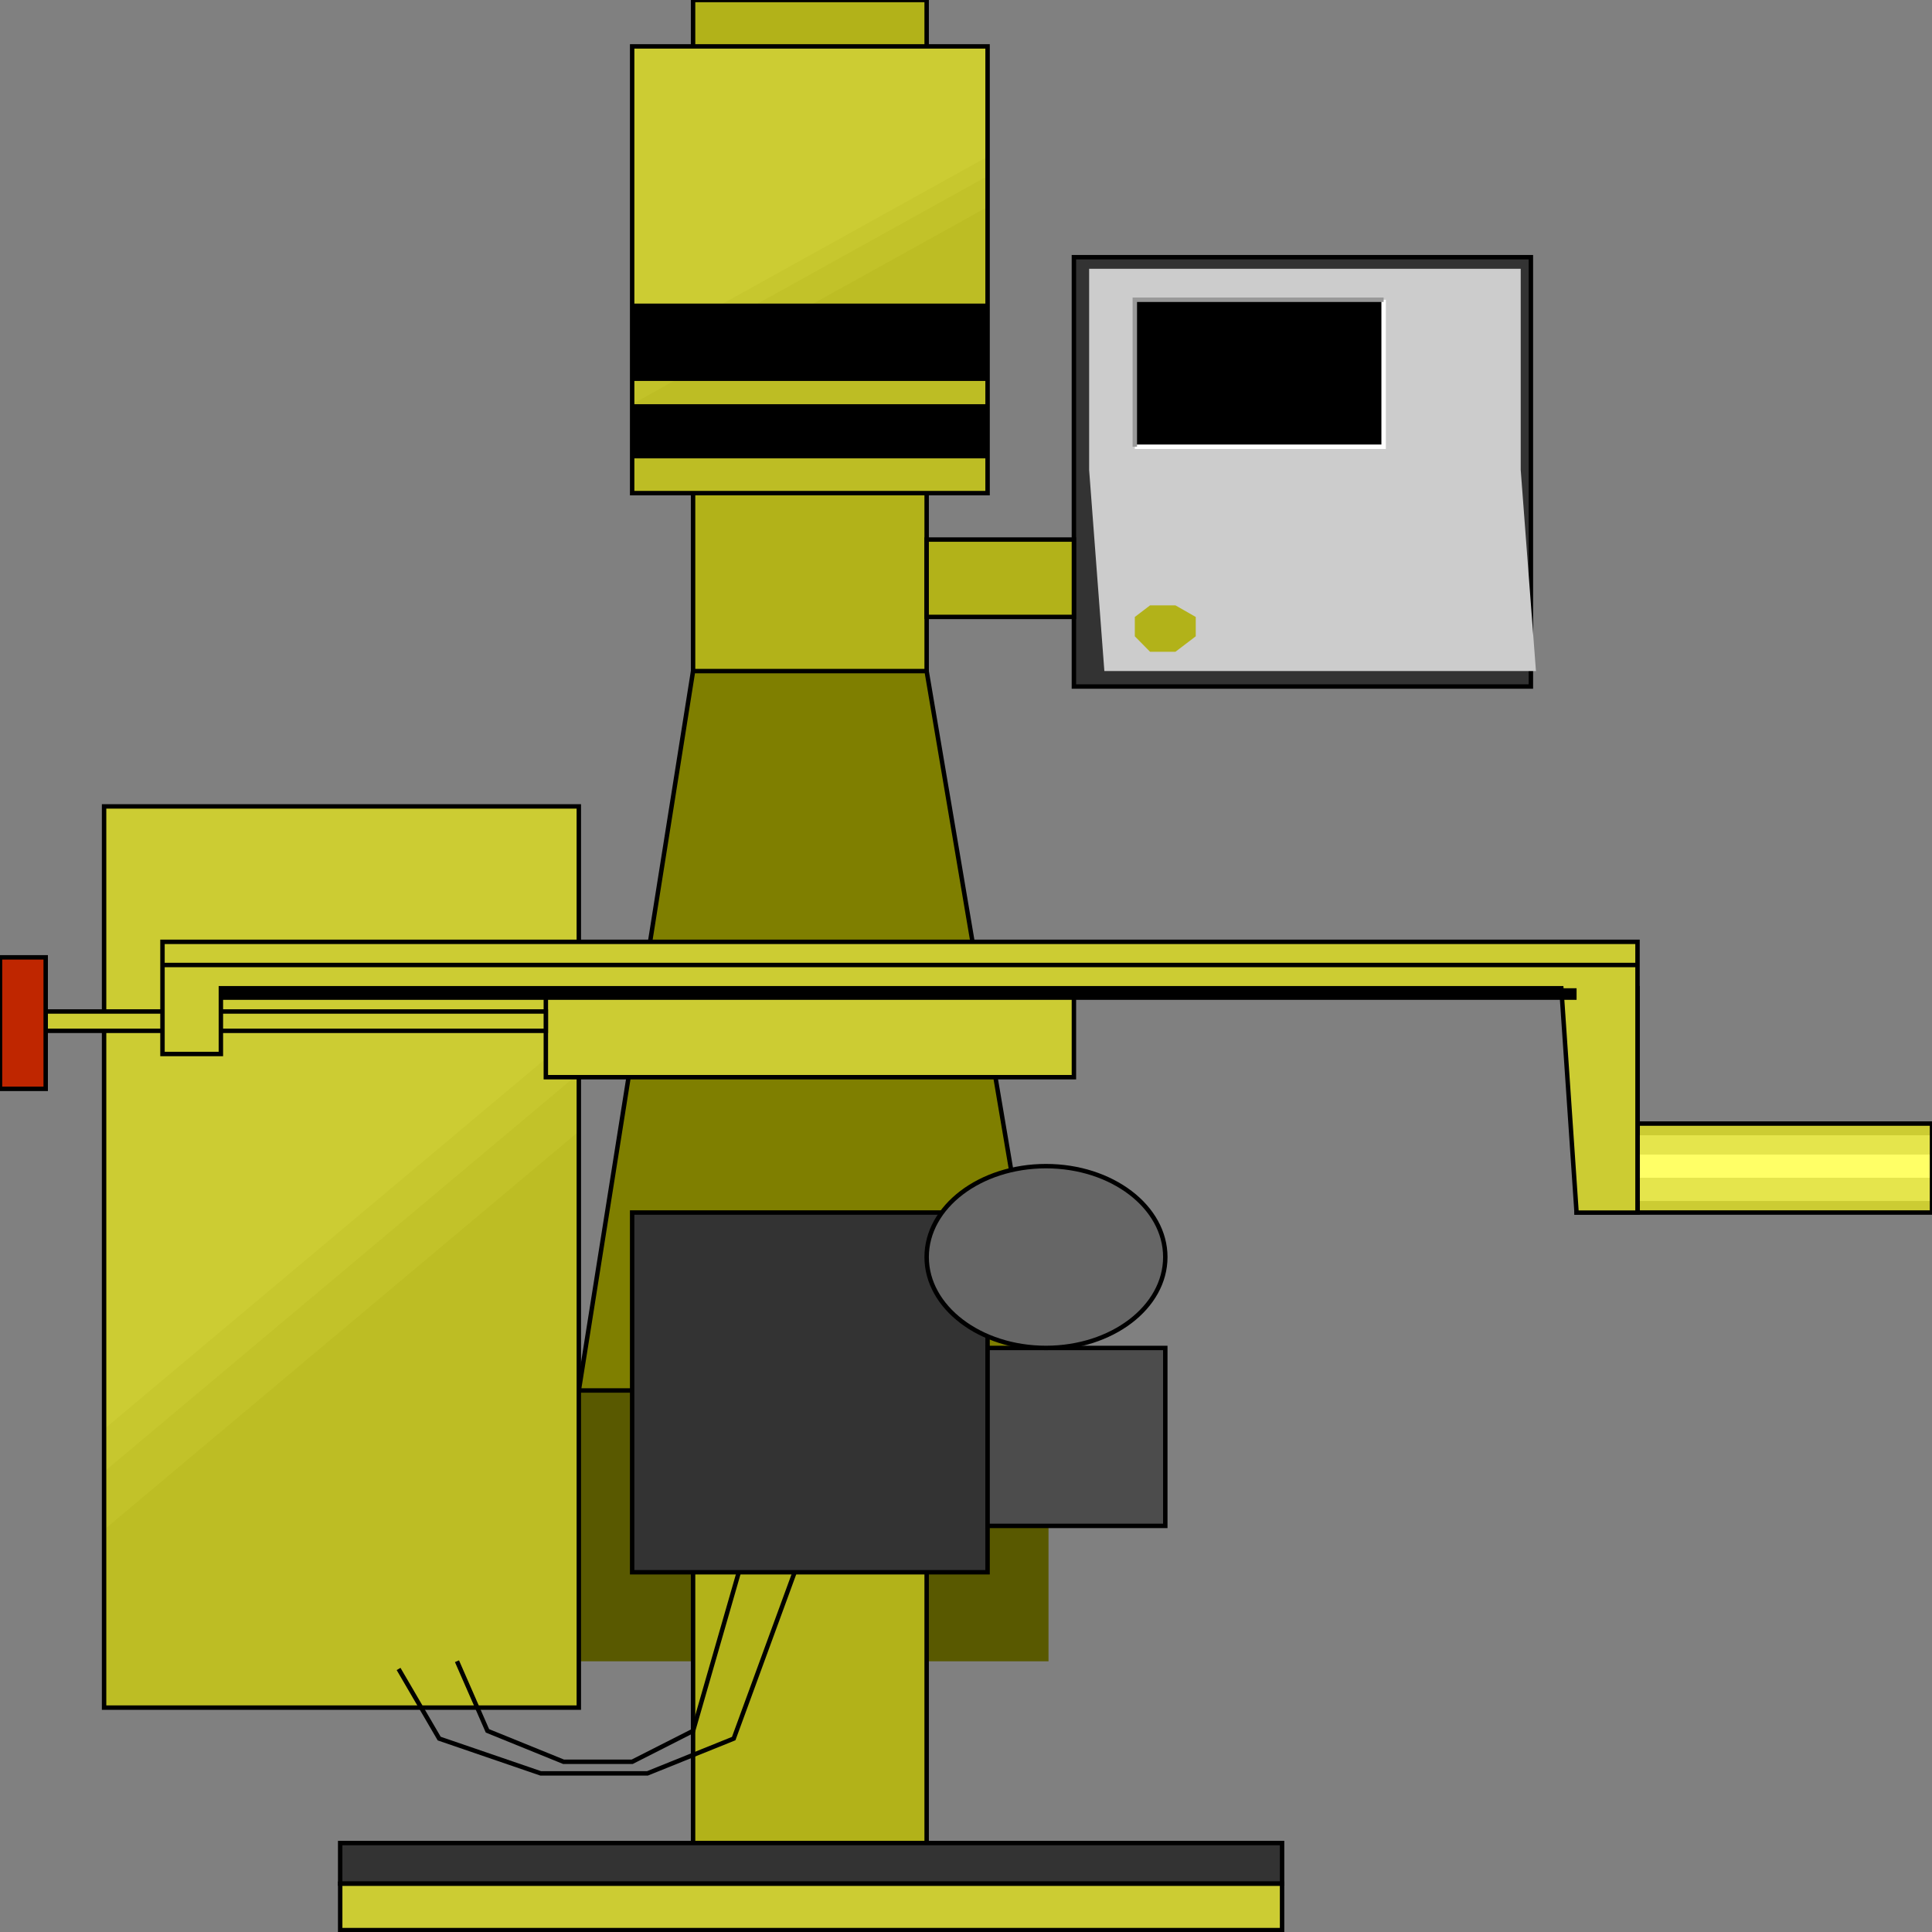 <svg width="150" height="150" viewBox="0 0 150 150" fill="none" xmlns="http://www.w3.org/2000/svg">
<rect x="0" y="0" width="150" height="150" fill="#808080" stroke="none"/>
<g clip-path="url(#clip0_2109_197365)">
<path d="M44.94 107.961H81.406V128.982H44.94V107.961Z" fill="#595900"/>
<path d="M53.81 0H71.945V143.093H53.81V0Z" fill="#B2B219" stroke="black" stroke-width="0.344"/>
<path d="M53.81 52.102H71.944L81.406 107.957H44.94L53.81 52.102Z" fill="#7F7F00" stroke="black" stroke-width="0.344"/>
<path d="M127.136 87.234H150V94.141H127.136V87.234Z" fill="#CCCC33"/>
<path d="M122.404 76.727H127.135V94.144H122.404V76.727Z" fill="#CCCC33" stroke="black" stroke-width="0.344"/>
<path d="M49.08 3.602H76.675V38.286H49.08V3.602Z" fill="#CCCC33"/>
<path d="M26.412 143.094H99.54V146.247H26.412V143.094Z" fill="#333333" stroke="black" stroke-width="0.344"/>
<path d="M26.412 146.25H99.54V149.854H26.412V146.25Z" fill="#CCCC33" stroke="black" stroke-width="0.344"/>
<path d="M49.08 94.141H76.675V122.069H49.08V94.141Z" fill="#333333" stroke="black" stroke-width="0.344"/>
<path d="M76.676 104.656H90.473V118.47H76.676V104.656Z" fill="#4C4C4C" stroke="black" stroke-width="0.344"/>
<path d="M49.08 27.479L76.675 12.164V38.29H49.08V27.479Z" fill="#C7C72E"/>
<path d="M49.08 28.979L76.675 13.664V38.289H49.08V28.979Z" fill="#C2C229"/>
<path d="M49.08 31.378L76.675 16.062V38.285H49.08V31.378Z" fill="#BDBD24"/>
<path d="M49.08 3.602H76.675V38.286H49.08V3.602Z" stroke="black" stroke-width="0.344"/>
<path d="M8.081 62.609H44.94V132.579H8.081V62.609Z" fill="#CCCC33"/>
<path d="M8.081 110.962L44.94 80.031V132.584H8.081V110.962Z" fill="#C7C72E"/>
<path d="M8.081 114.267L44.94 83.336V132.585H8.081V114.267Z" fill="#C2C229"/>
<path d="M8.081 118.767L44.94 87.836V132.581H8.081V118.767Z" fill="#BDBD24"/>
<path d="M8.081 62.609H44.94V132.579H8.081V62.609Z" stroke="black" stroke-width="0.344"/>
<path d="M81.209 104.653C86.326 104.653 90.474 101.494 90.474 97.596C90.474 93.699 86.326 90.539 81.209 90.539C76.093 90.539 71.945 93.699 71.945 97.596C71.945 101.494 76.093 104.653 81.209 104.653Z" fill="#666666" stroke="black" stroke-width="0.344"/>
<path d="M42.379 76.727H83.378V83.633H42.379V76.727Z" fill="#CCCC33" stroke="black" stroke-width="0.344"/>
<path d="M127.136 88.141H150V93.246H127.136V88.141Z" fill="#E5E54C"/>
<path d="M127.136 89.641H150V91.442H127.136V89.641Z" fill="#FFFF66"/>
<path d="M127.136 87.234H150V94.141H127.136V87.234Z" stroke="black" stroke-width="0.344"/>
<path d="M83.377 19.969H118.857V53.302H83.377V19.969Z" fill="#333333" stroke="black" stroke-width="0.344"/>
<path d="M84.56 20.867H118.068V36.483L119.251 52.098H85.742L84.56 36.483V20.867Z" fill="#CCCCCC"/>
<path d="M83.378 41.891H71.945V47.897H83.378V41.891Z" fill="#B2B219" stroke="black" stroke-width="0.344"/>
<path d="M89.29 50.604L88.107 49.402V47.901L89.29 47H91.261L92.838 47.901V49.402L91.261 50.604H89.29Z" fill="#B2B219"/>
<path d="M76.675 31.383H49.08V35.587H76.675V31.383Z" fill="black"/>
<path d="M76.675 23.57H49.08V29.576H76.675V23.57Z" fill="black"/>
<path d="M107.424 23.273H88.107V34.685H107.424V23.273Z" fill="black"/>
<path d="M107.424 23.273V34.685H88.107" stroke="white" stroke-width="0.344"/>
<path d="M107.424 23.273H88.107V34.685" stroke="#999999" stroke-width="0.344"/>
<path d="M35.48 128.977L37.845 134.383L43.758 136.785H49.08L53.811 134.383L57.359 122.07" stroke="black" stroke-width="0.344"/>
<path d="M30.946 129.578L34.1 134.983L41.984 137.686H50.263L56.965 134.983L61.695 122.07" stroke="black" stroke-width="0.344"/>
<path d="M42.378 78.531H3.548V80.033H42.378V78.531Z" fill="#CCCC33" stroke="black" stroke-width="0.344"/>
<path d="M12.615 73.125H127.136V94.146H122.405L121.222 76.729H17.149V81.834H12.615V73.125Z" fill="#CCCC33" stroke="black" stroke-width="0.344"/>
<path d="M12.615 74.922H127.136" stroke="black" stroke-width="0.344"/>
<path d="M17.148 76.727H122.405V77.627H17.148V76.727Z" fill="black"/>
<path d="M0 74.328H3.548V84.538H0V74.328Z" fill="#BF2600" stroke="black" stroke-width="0.344"/>
</g>
<defs>
<clipPath id="clip0_2109_197365">
<rect width="150" height="150" fill="white"/>
</clipPath>
</defs>
</svg>
